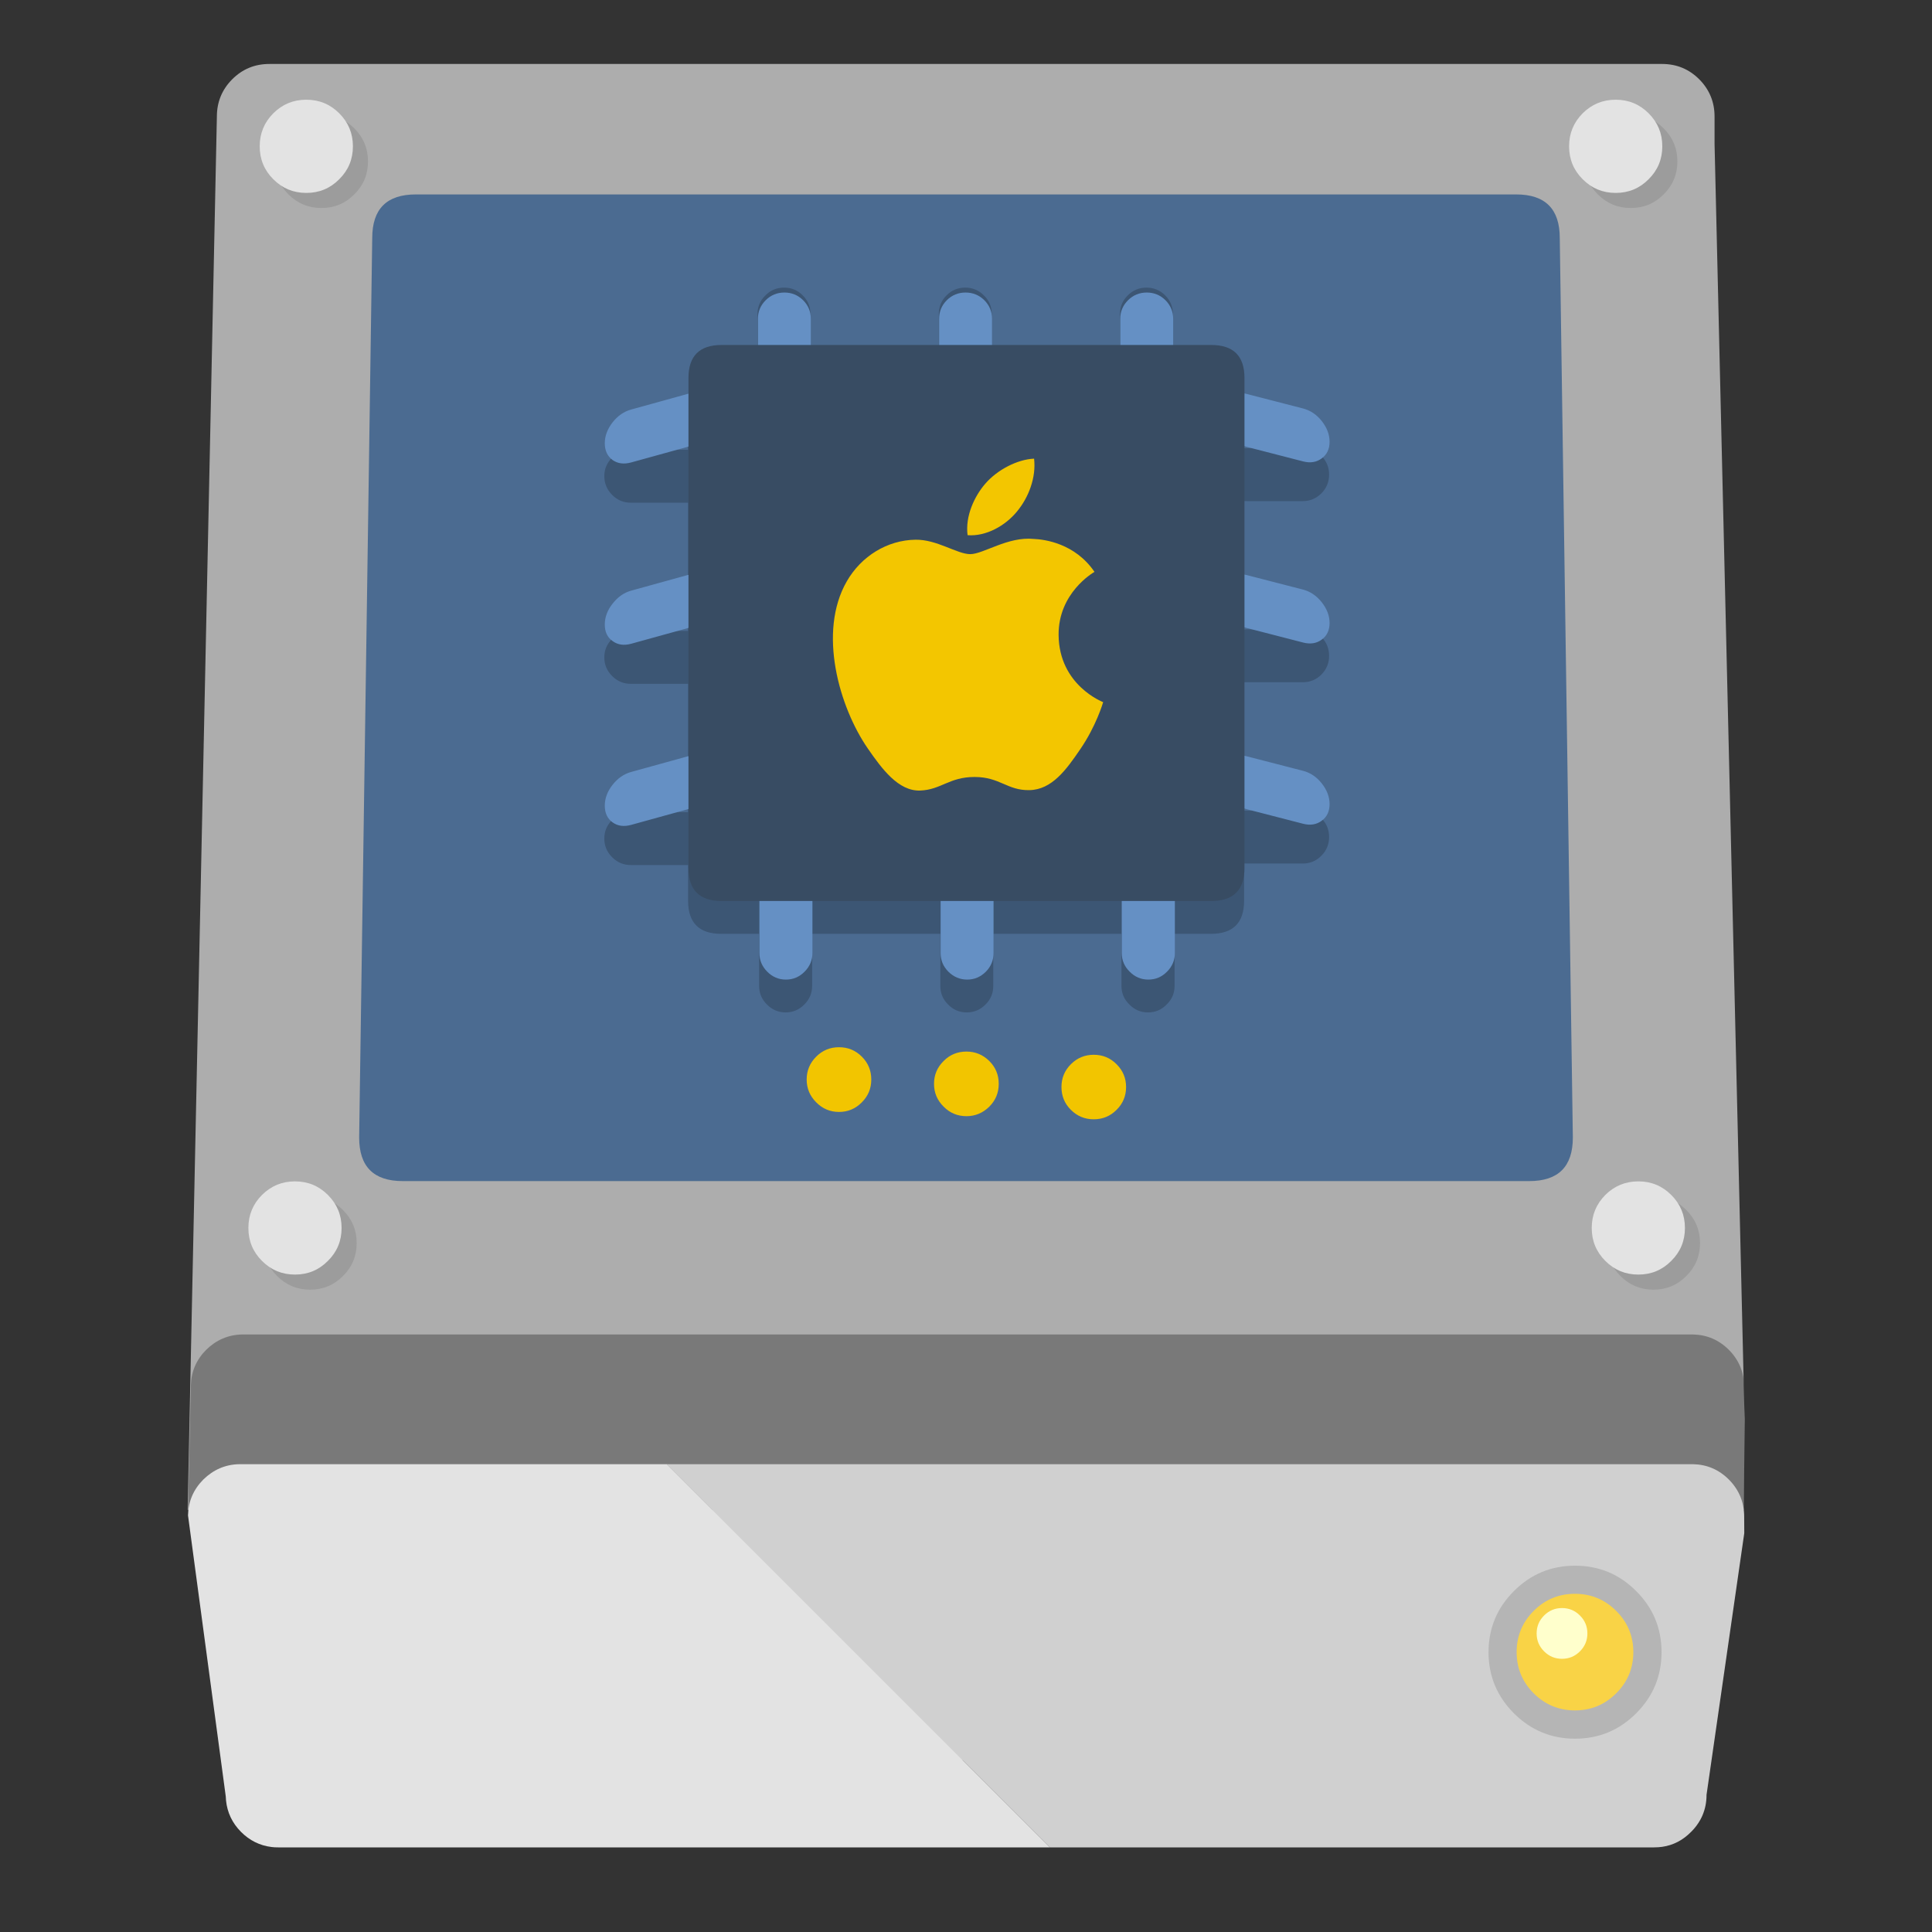 <?xml version="1.0" encoding="utf-8"?>
<!-- Generator: flash2svg, http://dissentgraphics.com/tools/flash2svg -->
<svg xmlns:xlink="http://www.w3.org/1999/xlink" id="DRIVE-Internal-alt" image-rendering="optimizeSpeed" baseProfile="basic" version="1.1" style="background-color:#ffffff" x="0px" y="0px" width="1024px" height="1024px" viewBox="0 0 1024 1024" enable-background="new 0 0 1024 1024" xmlns="http://www.w3.org/2000/svg">
  <rect x="0" y="0" width="1024" height="1024" fill="#333333" stroke="none"/>
  <defs transform="matrix(1 0 0 1 0 0) "/>
  <g id="Calque.__206">
    <g id="shape">
      <path id="path" fill="#ADADAD" fill-opacity="1" d="M908.75,70.45 L908.75,61.75 C908.75,54.1 906.05,47.5 900.65,42.05 895.2,36.6 888.65,33.9 880.9,33.9 L161.1,33.9 142.8,33.9 C135.05,33.9 128.5,36.6 123.05,42.05 117.65,47.5 114.95,54.1 114.95,61.75 L99.45,800.25 121.1,799.2 121.1,808.25 254.95,808.25 259.45,932.85 826.1,932.85 826.1,810.25 880.2,810.25 898.7,810.25 898.7,799.7 924.3,800.25 924.65,752.15 924.2,733.1 908.75,76.2 908.75,70.45z"/>
    </g>
  </g>
  <g id="Calque.__207">
    <g id="shape2">
      <path id="path1" fill="#000000" fill-opacity="0.298" d="M916.35,715.45 Q908.45,707.55 897.35,707.3 L128.3,707.3 C120.95,707.45 114.6,710.2 109.25,715.45 104,720.75 101.3,727.1 101.15,734.45 L99.65,800.25 924.5,800.25 924.45,735.15 C924.45,727.5 921.75,720.9 916.35,715.45z"/>
    </g>
  </g>
  <g id="Calque.__208">
    <g id="Symbole.__203_1" overflow="visible">
      <g id="Calque.__221">
        <g id="shape69">
          <path id="path55" fill="#4B6B91" fill-opacity="1" d="M826.709,126.158 Q826.709,103.051 803.603,103.051 L220.397,103.051 C204.974,103.051 197.291,110.734 197.291,126.158 L190.359,602.9 C190.359,618.324 198.042,626.007 213.466,626.007 L810.534,626.007 C825.958,626.007 833.641,618.324 833.641,602.9 L826.709,126.158z"/>
        </g>
      </g>
    </g>
  </g>
  <g id="Calque.__209">
    <g id="shape4">
      <path id="path2" fill="#D0D0D0" fill-opacity="1" d="M916.35,784.2 Q908.45,776.3 897.35,776.05 L353.45,776.05 556.55,979.15 876.65,979.15 C878.25,979.15 879.7,979.05 881.05,978.85 886.9,978 891.95,975.35 896.3,970.95 898.3,969 899.95,966.8 901.3,964.35 903,961.2 904,957.85 904.35,954.3 904.45,953.35 904.5,952.35 904.5,951.3 L924.5,812.6 924.45,803.9 C924.45,796.25 921.75,789.65 916.35,784.2z"/>
      <path id="path3" fill="#E3E3E3" fill-opacity="1" d="M126.8,776.05 C119.45,776.2 113.1,778.95 107.75,784.2 102.5,789.5 99.8,795.85 99.65,803.2 L119.65,952.1 119.8,954.3 C120.45,960.7 123.1,966.25 127.75,970.95 132.3,975.5 137.7,978.2 143.9,978.95 144.95,979.1 146.15,979.15 147.5,979.15 L556.55,979.15 353.45,776.05 126.8,776.05z"/>
    </g>
  </g>
  <g id="Calque.__210">
    <g id="shape8">
      <path id="path4" fill="#B5B5B5" fill-opacity="1" d="M880.65,875.7 C880.65,863 876.15,852.2 867.2,843.3 858.3,834.35 847.5,829.85 834.8,829.85 Q815.85,829.85 802.4,843.3 C793.5,852.2 788.95,863 788.95,875.7 788.95,888.35 793.5,899.15 802.4,908.1 811.35,917 822.15,921.55 834.8,921.55 847.5,921.55 858.3,917 867.2,908.1 876.15,899.15 880.65,888.35 880.65,875.7z"/>
    </g>
  </g>
  <g id="Calque.__211">
    <g id="Symbole.__205_1" overflow="visible">
      <g id="Calque.__222">
        <g id="shape70">
          <path id="path56" fill="#F9D346" fill-opacity="1" d="M856.6,853.8 Q847.55,844.75 834.75,844.75 C826.25,844.75 818.9,847.75 812.9,853.8 806.9,859.8 803.85,867.1 803.85,875.65 803.85,884.2 806.9,891.5 812.9,897.5 818.9,903.5 826.25,906.55 834.75,906.55 843.3,906.55 850.6,903.5 856.6,897.5 862.65,891.5 865.7,884.2 865.7,875.65 865.7,867.1 862.65,859.8 856.6,853.8z"/>
        </g>
      </g>
      <g id="Calque.__223">
        <g id="shape71">
          <path id="path57" fill="#FFFFCC" fill-opacity="1" d="M837.4,875.25 Q841.35,871.3 841.35,865.75 C841.35,862.05 840.05,858.9 837.4,856.25 834.75,853.6 831.6,852.3 827.9,852.3 824.2,852.3 821.05,853.6 818.4,856.25 815.75,858.9 814.45,862.05 814.45,865.75 814.45,869.45 815.75,872.6 818.4,875.25 821.05,877.9 824.2,879.2 827.9,879.2 831.6,879.2 834.75,877.9 837.4,875.25z"/>
        </g>
      </g>
    </g>
  </g>
  <g id="Calque.__212">
    <g id="shape10">
      <path id="path5" fill="#000000" fill-opacity="0.098" d="M846.85,68.05 C842.05,72.9 839.65,78.7 839.65,85.55 839.65,92.4 842.05,98.2 846.85,103 851.7,107.85 857.5,110.25 864.35,110.25 871.2,110.25 877,107.85 881.8,103 886.65,98.2 889.05,92.4 889.05,85.55 889.05,78.7 886.65,72.9 881.8,68.05 877,63.25 871.2,60.85 864.35,60.85 857.5,60.85 851.7,63.25 846.85,68.05z M893.8,676.3 C898.65,671.5 901.05,665.7 901.05,658.85 901.05,652 898.65,646.2 893.8,641.35 889,636.55 883.2,634.15 876.35,634.15 869.5,634.15 863.7,636.55 858.85,641.35 854.05,646.2 851.65,652 851.65,658.85 851.65,665.7 854.05,671.5 858.85,676.3 863.7,681.15 869.5,683.55 876.35,683.55 883.2,683.55 889,681.15 893.8,676.3z M195.05,85.55 C195.05,78.7 192.65,72.9 187.8,68.05 183,63.25 177.2,60.85 170.35,60.85 163.5,60.85 157.7,63.25 152.85,68.05 148.05,72.9 145.65,78.7 145.65,85.55 145.65,92.4 148.05,98.2 152.85,103 157.7,107.85 163.5,110.25 170.35,110.25 177.2,110.25 183,107.85 187.8,103 192.65,98.2 195.05,92.4 195.05,85.55z M139.65,658.85 C139.65,665.7 142.05,671.5 146.85,676.3 151.7,681.15 157.5,683.55 164.35,683.55 171.2,683.55 177,681.15 181.8,676.3 186.65,671.5 189.05,665.7 189.05,658.85 Q189.05,648.6 181.8,641.35 C177,636.55 171.2,634.15 164.35,634.15 157.5,634.15 151.7,636.55 146.85,641.35 142.05,646.2 139.65,652 139.65,658.85z"/>
    </g>
  </g>
  <g id="Calque.__213">
    <g id="shape18">
      <path id="path12" fill="#E3E3E3" fill-opacity="1" d="M831.65,77.55 C831.65,84.4 834.05,90.2 838.85,95 843.7,99.85 849.5,102.25 856.35,102.25 863.2,102.25 869,99.85 873.8,95 878.65,90.2 881.05,84.4 881.05,77.55 881.05,70.7 878.65,64.9 873.8,60.05 869,55.25 863.2,52.85 856.35,52.85 849.5,52.85 843.7,55.25 838.85,60.05 834.05,64.9 831.65,70.7 831.65,77.55z M868.35,626.15 C861.5,626.15 855.7,628.55 850.85,633.35 846.05,638.2 843.65,644 843.65,650.85 843.65,657.7 846.05,663.5 850.85,668.3 855.7,673.15 861.5,675.55 868.35,675.55 875.2,675.55 881,673.15 885.8,668.3 890.65,663.5 893.05,657.7 893.05,650.85 893.05,644 890.65,638.2 885.8,633.35 881,628.55 875.2,626.15 868.35,626.15z M179.8,60.05 C175,55.25 169.2,52.85 162.35,52.85 155.5,52.85 149.7,55.25 144.85,60.05 140.05,64.9 137.65,70.7 137.65,77.55 137.65,84.4 140.05,90.2 144.85,95 149.7,99.85 155.5,102.25 162.35,102.25 169.2,102.25 175,99.85 179.8,95 184.65,90.2 187.05,84.4 187.05,77.55 187.05,70.7 184.65,64.9 179.8,60.05z M156.35,626.15 C149.5,626.15 143.7,628.55 138.85,633.35 134.05,638.2 131.65,644 131.65,650.85 131.65,657.7 134.05,663.5 138.85,668.3 143.7,673.15 149.5,675.55 156.35,675.55 163.2,675.55 169,673.15 173.8,668.3 178.65,663.5 181.05,657.7 181.05,650.85 Q181.05,640.6 173.8,633.35 C169,628.55 163.2,626.15 156.35,626.15z"/>
    </g>
  </g>
  <g id="Calque.__214">
    <g id="shape26">
      <path id="path19" fill="#F2C500" fill-opacity="1" d="M495.05,574.45 C495.05,579.2 496.75,583.2 500.15,586.55 503.45,589.9 507.5,591.6 512.25,591.6 516.9,591.6 520.95,589.9 524.35,586.55 527.7,583.2 529.35,579.2 529.35,574.45 529.35,569.7 527.7,565.7 524.35,562.35 520.95,559 516.9,557.35 512.25,557.35 507.5,557.35 503.45,559 500.15,562.35 496.75,565.7 495.05,569.7 495.05,574.45z M591.8,588.25 C595.15,584.95 596.85,580.9 596.85,576.15 596.85,571.4 595.15,567.4 591.8,564.05 588.45,560.7 584.45,559.05 579.7,559.05 575,559.05 570.95,560.7 567.6,564.05 564.25,567.4 562.6,571.4 562.6,576.15 562.6,580.9 564.25,584.95 567.6,588.25 570.95,591.6 575,593.25 579.7,593.25 584.45,593.25 588.45,591.6 591.8,588.25z M427.55,572.15 C427.55,576.9 429.25,580.9 432.6,584.25 435.95,587.65 439.95,589.35 444.7,589.35 Q451.8,589.35 456.8,584.25 C460.15,580.9 461.8,576.9 461.8,572.15 461.8,567.45 460.15,563.4 456.8,560.05 453.45,556.7 449.45,555.05 444.7,555.05 439.95,555.05 435.95,556.7 432.6,560.05 429.25,563.4 427.55,567.45 427.55,572.15z"/>
    </g>
  </g>
  <g id="Calque.__215">
    <g id="shape32">
      <path id="path24" fill="#000000" fill-opacity="0.2" d="M700.4,241.65 C697.65,238.9 694.35,237.55 690.5,237.55 L660.65,237.55 C660.2,237.55 659.8,237.55 659.4,237.55 L659.4,217.8 C659.4,206.15 653.55,200.3 641.85,200.3 L621.15,200.3 C621.5,199.05 621.65,197.7 621.65,196.25 L621.65,166.45 C621.65,162.55 620.3,159.25 617.55,156.55 614.8,153.8 611.5,152.45 607.65,152.45 603.8,152.45 600.5,153.8 597.75,156.55 595,159.25 593.6,162.55 593.6,166.45 L593.6,196.25 C593.6,197.7 593.8,199.05 594.15,200.3 L525.05,200.3 C525.45,199.05 525.65,197.7 525.65,196.25 L525.65,166.45 C525.65,162.55 524.25,159.25 521.45,156.55 518.75,153.8 515.45,152.45 511.6,152.45 507.7,152.45 504.4,153.8 501.7,156.55 498.95,159.25 497.6,162.55 497.6,166.45 L497.6,196.25 C497.6,197.7 497.8,199.05 498.15,200.3 L429.05,200.3 C429.4,199.05 429.55,197.7 429.55,196.25 L429.55,166.45 C429.55,162.55 428.2,159.25 425.45,156.55 422.75,153.8 419.45,152.45 415.6,152.45 411.7,152.45 408.4,153.8 405.7,156.55 402.9,159.25 401.5,162.55 401.5,166.45 L401.5,196.25 C401.5,197.7 401.7,199.05 402.1,200.3 L382.2,200.3 C370.55,200.3 364.7,206.15 364.7,217.8 L364.7,238.4 C364.55,238.4 364.4,238.4 364.25,238.4 L334.4,238.4 C330.55,238.4 327.25,239.75 324.5,242.45 321.7,245.25 320.3,248.55 320.3,252.35 320.3,256.2 321.7,259.55 324.5,262.35 327.25,265.1 330.55,266.45 334.4,266.45 L364.25,266.45 C364.4,266.45 364.55,266.45 364.7,266.45 L364.7,334.4 C364.55,334.4 364.4,334.4 364.25,334.4 L334.4,334.4 C330.55,334.4 327.25,335.8 324.5,338.55 321.7,341.3 320.3,344.6 320.3,348.45 320.3,352.3 321.7,355.6 324.5,358.35 327.25,361.1 330.55,362.45 334.4,362.45 L364.25,362.45 C364.4,362.45 364.55,362.45 364.7,362.45 L364.7,430.45 C364.55,430.45 364.4,430.45 364.25,430.45 L334.4,430.45 C330.55,430.45 327.25,431.8 324.5,434.55 321.7,437.3 320.3,440.6 320.3,444.45 320.3,448.3 321.7,451.65 324.5,454.4 327.25,457.15 330.55,458.5 334.4,458.5 L364.25,458.5 C364.4,458.5 364.55,458.5 364.7,458.5 L364.7,477.4 C364.7,489.1 370.55,494.95 382.2,494.95 L402.35,494.95 402.35,522.55 C402.35,526.4 403.75,529.7 406.5,532.4 409.25,535.2 412.55,536.6 416.4,536.6 420.25,536.6 423.55,535.2 426.3,532.4 429.05,529.7 430.45,526.4 430.45,522.55 L430.45,494.95 498.4,494.95 498.4,522.55 C498.4,526.4 499.75,529.7 502.5,532.4 505.25,535.2 508.55,536.6 512.4,536.6 516.25,536.6 519.6,535.2 522.35,532.4 525.1,529.7 526.45,526.4 526.45,522.55 L526.45,494.95 594.4,494.95 594.4,522.55 C594.4,526.4 595.8,529.7 598.6,532.4 601.3,535.2 604.6,536.6 608.45,536.6 612.35,536.6 615.65,535.2 618.35,532.4 621.15,529.7 622.55,526.4 622.55,522.55 L622.55,494.95 641.85,494.95 C653.55,494.95 659.4,489.1 659.4,477.4 L659.4,457.6 C659.8,457.65 660.2,457.7 660.65,457.7 L690.5,457.7 C694.35,457.7 697.65,456.3 700.4,453.5 703.1,450.8 704.45,447.5 704.45,443.6 704.45,439.75 703.1,436.45 700.4,433.75 697.65,431 694.35,429.65 690.5,429.65 L660.65,429.65 C660.2,429.65 659.8,429.65 659.4,429.65 L659.4,361.6 C659.8,361.6 660.2,361.6 660.65,361.6 L690.5,361.6 C694.35,361.6 697.65,360.25 700.4,357.5 703.1,354.75 704.45,351.45 704.45,347.65 704.45,343.75 703.1,340.4 700.4,337.65 697.65,334.9 694.35,333.55 690.5,333.55 L660.65,333.55 C660.2,333.55 659.8,333.6 659.4,333.65 L659.4,265.55 C659.8,265.6 660.2,265.6 660.65,265.6 L690.5,265.6 C694.35,265.6 697.65,264.2 700.4,261.45 703.1,258.7 704.45,255.4 704.45,251.55 704.45,247.7 703.1,244.4 700.4,241.65z"/>
    </g>
  </g>
  <g id="Calque.__216">
    <g id="shape34">
      <path id="path25" fill="#6590C4" fill-opacity="1" d="M704.7,234.15 C704.7,230.3 703.3,226.65 700.55,223.15 697.8,219.7 694.5,217.5 690.65,216.5 L660.8,208.8 C656.95,207.8 653.65,208.25 650.9,210.3 648.15,212.35 646.8,215.3 646.8,219.15 646.8,223 648.15,226.65 650.9,230.1 653.65,233.55 656.95,235.85 660.8,236.85 L690.65,244.55 C694.5,245.55 697.8,245 700.55,242.95 703.3,240.95 704.7,238 704.7,234.15z M704.7,330.2 C704.7,326.35 703.3,322.7 700.55,319.2 697.8,315.75 694.5,313.5 690.65,312.5 L660.8,304.8 C656.95,303.8 653.65,304.3 650.9,306.35 648.15,308.4 646.8,311.35 646.8,315.2 646.8,319.05 648.15,322.7 650.9,326.15 653.65,329.6 656.95,331.85 660.8,332.85 L690.65,340.55 C694.5,341.55 697.8,341.05 700.55,339 703.3,337 704.7,334.05 704.7,330.2z M704.7,426.2 C704.7,422.35 703.3,418.7 700.55,415.2 697.8,411.75 694.5,409.55 690.65,408.55 L660.8,400.85 C656.95,399.85 653.65,400.3 650.9,402.35 648.15,404.4 646.8,407.35 646.8,411.2 646.8,415.05 648.15,418.7 650.9,422.15 653.65,425.6 656.95,427.9 660.8,428.9 L690.65,436.6 C694.5,437.6 697.8,437.05 700.55,435 703.3,433 704.7,430.05 704.7,426.2z M511.75,155.05 C507.9,155.05 504.6,156.4 501.85,159.1 499.1,161.85 497.75,165.15 497.75,169 L497.75,198.85 C497.75,202.7 499.1,206 501.85,208.75 504.6,211.5 507.9,212.9 511.75,212.9 515.6,212.9 518.95,211.5 521.7,208.75 524.45,206 525.8,202.7 525.8,198.85 L525.8,169 C525.8,165.15 524.45,161.85 521.7,159.1 518.95,156.4 515.6,155.05 511.75,155.05z M597.9,159.1 C595.15,161.85 593.75,165.15 593.75,169 L593.75,198.85 C593.75,202.7 595.15,206 597.9,208.75 600.65,211.5 603.95,212.9 607.8,212.9 611.65,212.9 614.95,211.5 617.7,208.75 620.45,206 621.8,202.7 621.8,198.85 L621.8,169 C621.8,165.15 620.45,161.85 617.7,159.1 614.95,156.4 611.65,155.05 607.8,155.05 603.95,155.05 600.65,156.4 597.9,159.1z M415.75,155.05 C411.9,155.05 408.6,156.4 405.85,159.1 403.1,161.85 401.7,165.15 401.7,169 L401.7,198.85 C401.7,202.7 403.1,206 405.85,208.75 408.6,211.5 411.9,212.9 415.75,212.9 419.6,212.9 422.9,211.5 425.65,208.75 428.4,206 429.75,202.7 429.75,198.85 L429.75,169 C429.75,165.15 428.4,161.85 425.65,159.1 422.9,156.4 419.6,155.05 415.75,155.05z M374.3,230.05 C377,226.5 378.35,222.8 378.35,218.95 378.35,215.15 377,212.2 374.3,210.15 371.55,208.15 368.25,207.75 364.4,208.8 L334.55,217.05 C330.7,218.1 327.4,220.4 324.65,223.9 321.9,227.45 320.55,231.15 320.55,234.95 320.55,238.8 321.9,241.75 324.65,243.8 327.4,245.75 330.7,246.15 334.55,245.1 L364.4,236.85 C368.25,235.8 371.55,233.5 374.3,230.05z M374.3,326 C377,322.55 378.35,318.9 378.35,315.05 378.35,311.15 377,308.2 374.3,306.25 371.55,304.2 368.25,303.75 364.4,304.8 L334.55,313.05 C330.7,314.1 327.4,316.45 324.65,320 321.9,323.45 320.55,327.15 320.55,331.05 320.55,334.9 321.9,337.8 324.65,339.75 327.4,341.8 330.7,342.25 334.55,341.2 L364.4,332.95 C368.25,331.9 371.55,329.55 374.3,326z M598.75,465.35 C595.95,468.15 594.55,471.45 594.55,475.25 L594.55,505.1 C594.55,508.95 595.95,512.25 598.75,515 601.5,517.8 604.8,519.2 608.65,519.2 612.5,519.2 615.8,517.8 618.55,515 621.3,512.25 622.7,508.95 622.7,505.1 L622.7,475.25 C622.7,471.45 621.3,468.15 618.55,465.35 615.8,462.65 612.5,461.3 608.65,461.3 604.8,461.3 601.5,462.65 598.75,465.35z M502.65,465.35 C499.9,468.15 498.55,471.45 498.55,475.25 L498.55,505.1 C498.55,508.95 499.9,512.25 502.65,515 505.45,517.8 508.8,519.2 512.65,519.2 516.45,519.2 519.75,517.8 522.55,515 525.25,512.25 526.6,508.95 526.6,505.1 L526.6,475.25 C526.6,471.45 525.25,468.15 522.55,465.35 519.75,462.65 516.45,461.3 512.65,461.3 Q506.85,461.3 502.65,465.35z M430.6,475.25 C430.6,471.45 429.2,468.15 426.45,465.35 423.7,462.65 420.4,461.3 416.55,461.3 412.7,461.3 409.4,462.65 406.65,465.35 403.9,468.15 402.5,471.45 402.5,475.25 L402.5,505.1 C402.5,508.95 403.9,512.25 406.65,515 409.4,517.8 412.7,519.2 416.55,519.2 420.4,519.2 423.7,517.8 426.45,515 429.2,512.25 430.6,508.95 430.6,505.1 L430.6,475.25z M374.3,422.1 C377,418.6 378.35,414.9 378.35,411 378.35,407.2 377,404.25 374.3,402.25 371.55,400.25 368.25,399.85 364.4,400.9 L334.55,409.15 C330.7,410.2 327.4,412.5 324.65,416 321.9,419.5 320.55,423.2 320.55,427 320.55,430.9 321.9,433.85 324.65,435.85 327.4,437.85 330.7,438.25 334.55,437.2 L364.4,428.95 C368.25,427.9 371.55,425.6 374.3,422.1z"/>
    </g>
  </g>
  <g id="Calque.__217">
    <g id="shape58">
      <path id="path48" fill="#384C63" fill-opacity="1" d="M659.6,460 L659.6,200.35 C659.6,188.7 653.75,182.85 642,182.85 L382.4,182.85 C370.75,182.85 364.9,188.7 364.9,200.35 L364.9,460 C364.9,471.7 370.75,477.55 382.4,477.55 L642,477.55 C653.75,477.55 659.6,471.7 659.6,460z"/>
    </g>
  </g>
  <g id=".__E5.__9B.__BE.__E5.__B1.__82.__201">
    <g id="drawingObject">
      <path id="path49" fill="#F3C600" fill-opacity="1" d="M546.25,258.226 Q548.904,250.514 548.088,243.1 C539.244,243.461 528.532,249.006 522.17,256.436 516.484,263.017 511.505,273.557 512.84,283.657 522.72,284.41 532.804,278.63 538.946,271.201 Q543.799,265.326 546.25,258.226z M580.099,303.102 C569.764,287.96 553.648,285.887 547.915,285.651 534.218,284.253 521.181,293.709 514.238,293.709 507.295,293.709 496.567,285.856 485.211,286.06 470.273,286.28 456.513,294.746 448.817,308.113 433.314,335.035 444.859,374.901 459.969,396.734 467.351,407.415 476.163,419.447 487.74,419.007 498.876,418.567 503.086,411.813 516.547,411.813 530.024,411.813 533.809,419.007 545.59,418.787 557.575,418.567 565.193,407.886 572.513,397.174 581.01,384.781 584.497,372.78 584.701,372.152 584.434,372.042 561.329,363.183 561.078,336.575 560.889,314.317 579.267,303.605 580.099,303.102z"/>
    </g>
  </g>
</svg>